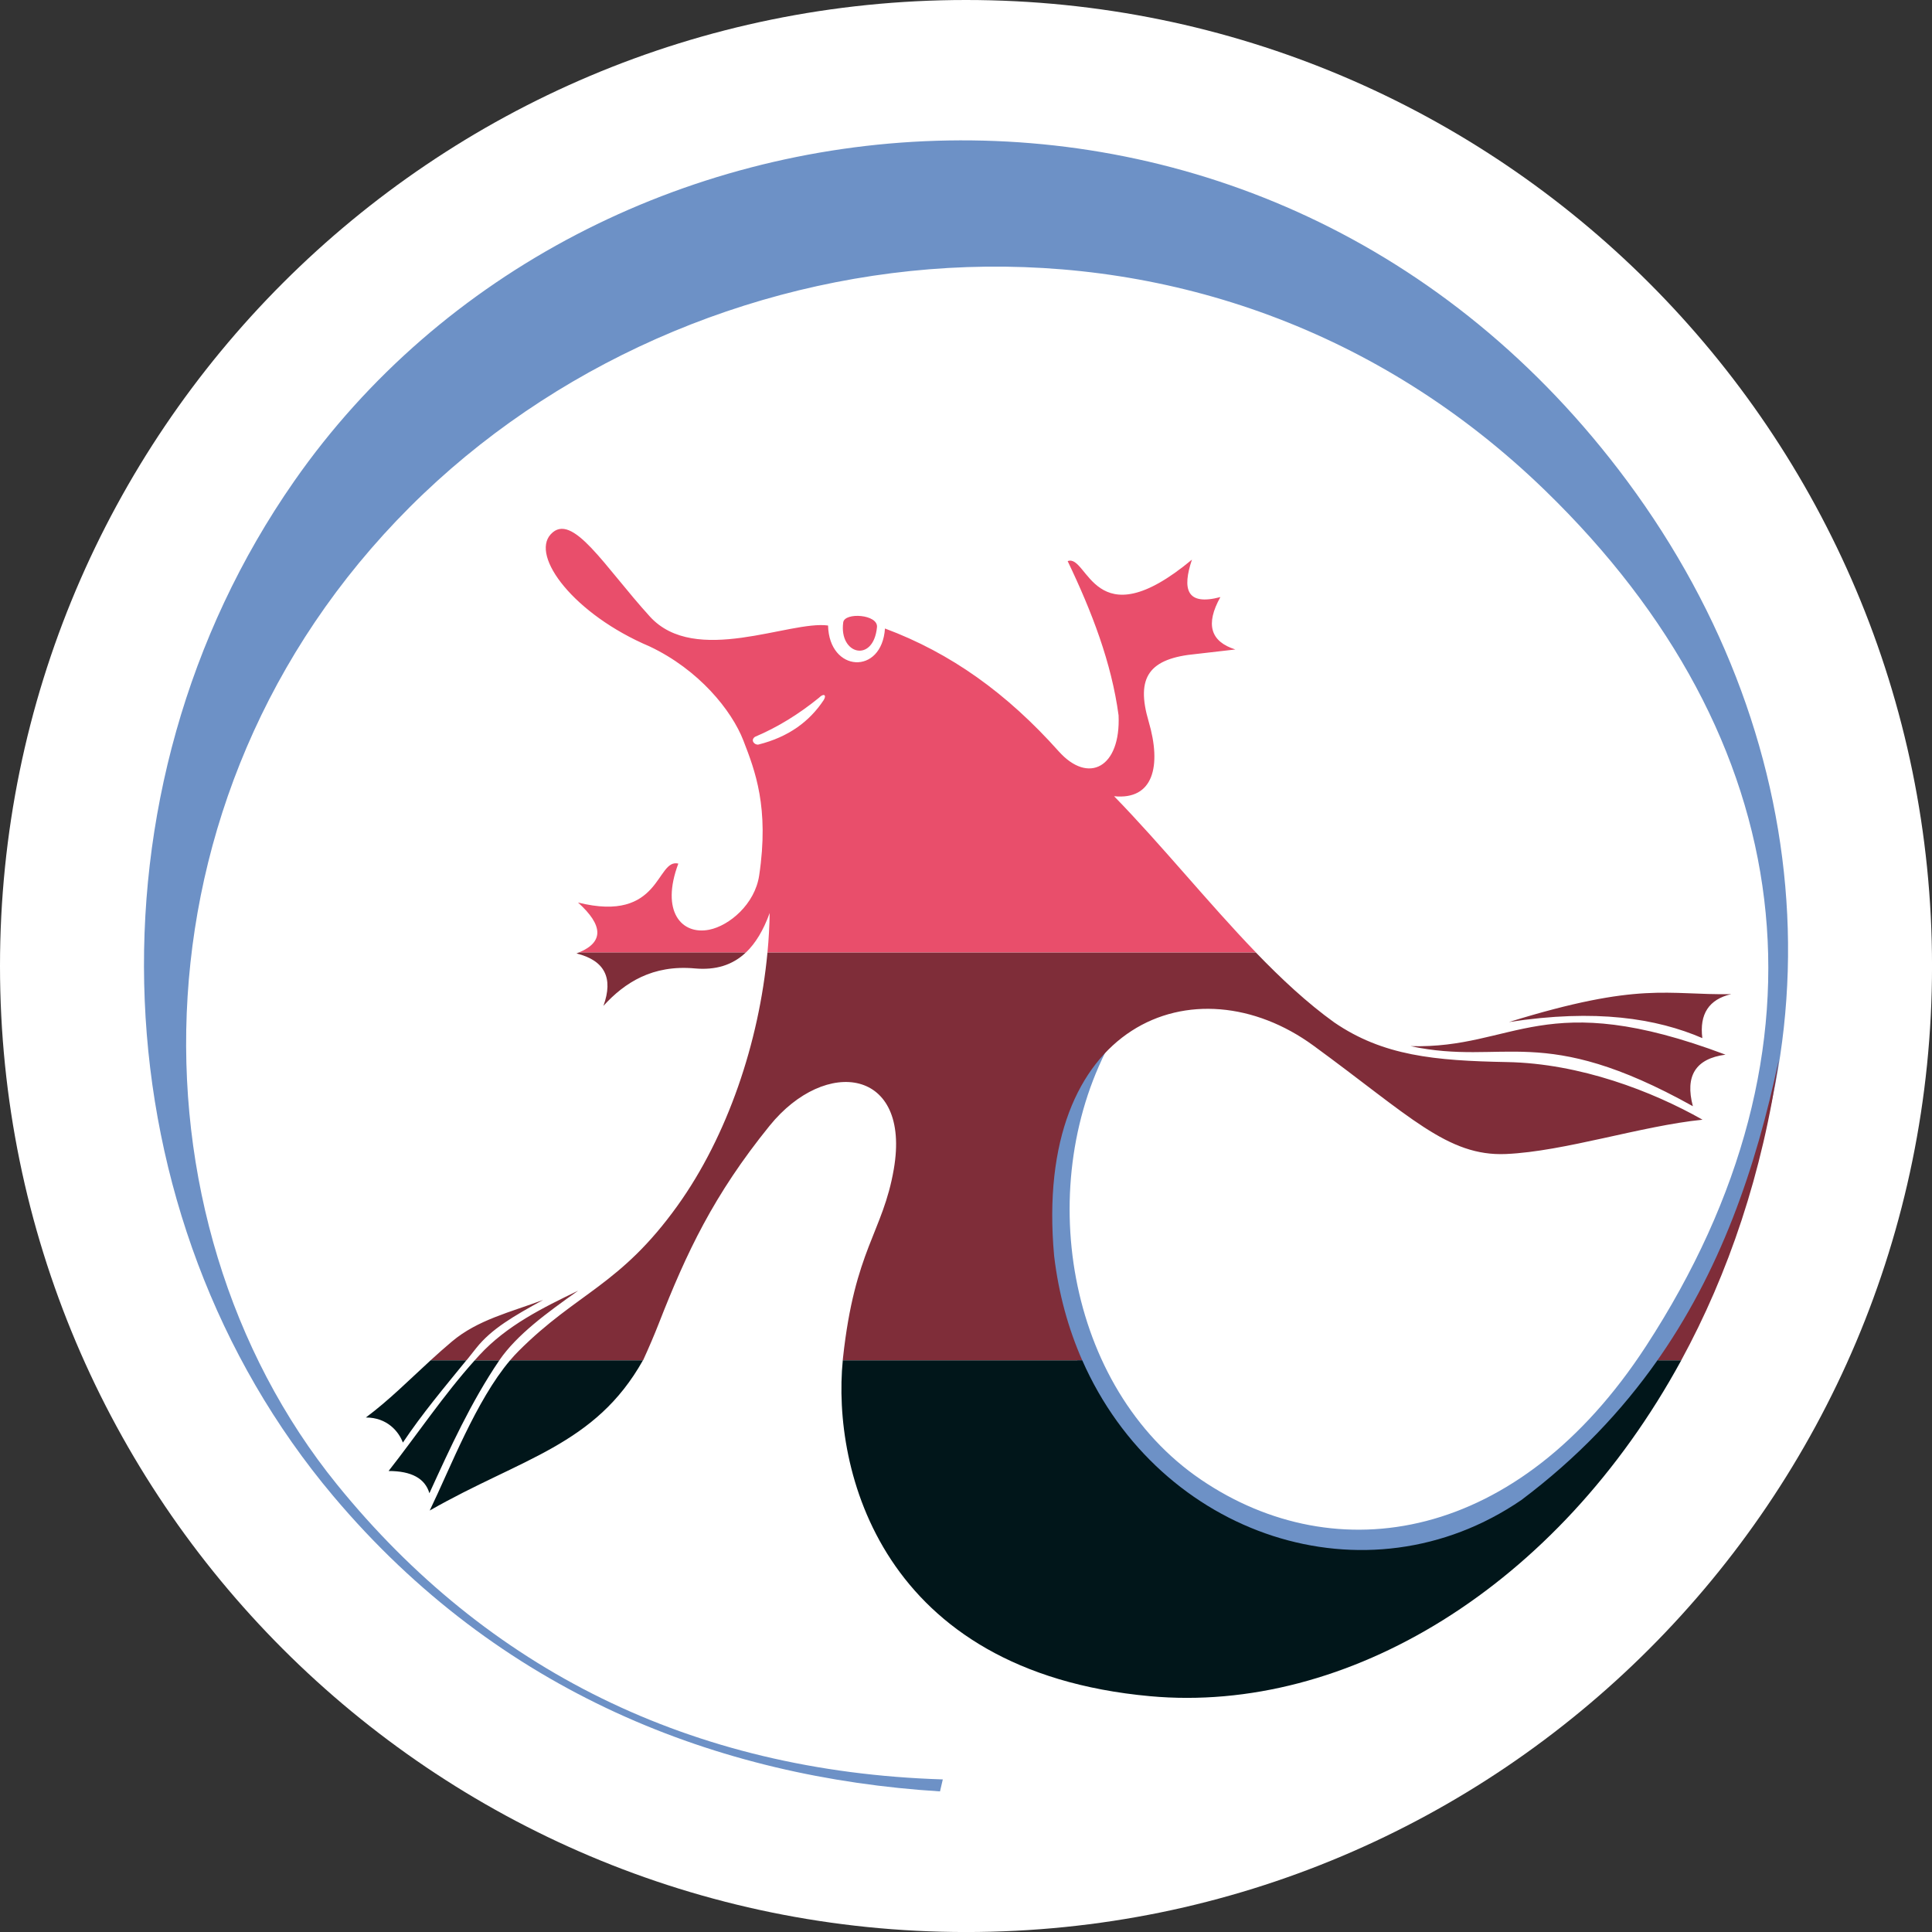 <svg xmlns="http://www.w3.org/2000/svg" viewBox="0 0 698.29 698.29">
  <rect x="0" y="0" width="698.29" height="698.29" fill="#333333" stroke="none"/>
  <path fill="#fff" d="M349.15 0C541.98 0 698.3 156.32 698.3 349.15c0 192.83-156.32 349.15-349.15 349.15S0 541.98 0 349.15C0 156.32 156.32 0 349.15 0Z"/>
  <path fill="#6d91c6" d="M402.09 375.45c-28.9 51.65-16.88 126.15 31.98 159.34s114.61 22.75 160.83-48.21c70.28-107.9 55.84-219.75-36.44-309.31-120.9-117.33-300.96-98.35-405.4 1.18C45.21 281.23 43.98 440.57 121.83 536.58 176 603.37 249.78 640.3 340.76 643.14l-1.01 4.33c-80.22-5-159.26-35.53-219.24-106.68-84.86-100.68-92.29-254.87-14.17-366.89 106.51-152.73 351.79-175.33 481.79-.01 70.77 95.44 79.06 217.08 13.11 315.24-40.71 61.73-90.23 99.8-171.18 53.39-61.31-50.84-66.3-122.2-27.96-167.07Z"/>
  <path fill="#7f2d39" d="M509.84 378.12c34.01 7.23 47.34-8.77 102.02 21.7-2.91-10.99 1.02-17.2 11.79-18.63-65.79-24.78-75.88-2.05-113.81-3.08Zm35.54-8.72c47.68-14.75 57.08-9.68 80.32-10.08-8.03 1.88-11.51 7.18-10.42 15.89-16.54-7.12-38.49-10.65-69.9-5.81ZM155.63 491.67c2.47-2.27 5.02-4.54 7.71-6.8 9.34-7.86 20.98-10.54 32.96-15.03-10.66 5.86-18.59 10.4-24.16 17.38-2.78 3.48-3.67 4.7-3.59 4.45h-12.92Zm53.72-147.45c-.32.13-.65.27-.99.39 10.16 2.51 13.41 8.83 9.74 18.94 7.68-8.44 17.79-14.91 33.01-13.53 7.49.68 13.69-1.13 18.65-5.93l-.12.12h-60.29Zm68.04 0c-3.03 32.49-14.45 66.38-32.53 91.58-20.75 28.9-36.16 31.27-57.39 52.48-1.06 1.06-2.09 2.19-3.11 3.39h48.07c2.11-4.62 4.05-9.15 5.7-13.37 9.94-25.44 19.8-46.45 40.05-71.44 20.25-24.99 51.15-20.74 44.87 15.72-3.95 22.94-14.1 28.91-18.36 68.17-.03.3-.07.62-.09.93h86.56c-5.01-11.39-8.53-24.01-10.16-37.73-7.72-84.57 51.19-107.08 93.72-76.03 34.82 25.42 48.46 40.12 69.63 39.18 21.16-.94 48.89-10.17 71-12.4-18.18-10.3-44.26-20.33-70.58-20.83-26.32-.49-44.89-2.25-62.56-14.35-9.7-6.97-19.09-15.71-28.33-25.29H277.39ZM304.6 491.7q-.21 2.13 0 0Zm303.04 0q-2.35 4.31 0 0Zm.01-.03c17.03-31.26 29.47-67.77 35.26-108.63-8.28 39.2-21.13 76.79-44.89 110.07l1.02-1.44h8.61Zm-436.08 0c.57-.64 1.14-1.27 1.72-1.89 9.91-10.74 22.98-17.15 35.69-23.29-11.31 8.01-22.12 15.88-28.48 25.13l-.04.05h-8.89Z"/>
  <path fill="#01161a" d="M145.62 521.4c-1.47-3.92-5.6-9.07-13.39-9.07 8.26-6.14 15.43-13.35 23.4-20.66h12.92c-7.82 9.62-16 19.33-22.94 29.73Zm38.74-29.73c-12.33 14.56-21.57 38.86-29.04 54.28 33.15-18.95 59.81-23.54 77.06-54.28h-48.03Zm120.25 0c-3.89 39.49 13.6 112.48 111.04 121.39 71.09 6.5 147.35-39.4 192.01-121.39h-8.61c-12.82 18.25-28.86 35.23-49.18 50.49-55.88 38.22-130.71 13.2-158.7-50.49h-86.56ZM155.2 539.71c-1.56-5.36-6.48-8.04-14.75-8.04 10.42-13.29 19.85-27.42 31.12-39.99h8.89c-10.26 15.14-17.78 31.65-25.27 48.04Z"/>
  <path fill="#e94e6b" d="M268.69 267.67c4.19 10.84 9.39 24.13 5.7 48.77-1.56 10.39-10.82 18.15-18.06 19.59-9.93 1.98-17.66-6.54-11.16-23.9-8.13-1.94-6.1 21.62-36.26 14.07 9.16 8.26 9.31 14.26.45 18.01h60.29c3.42-3.27 6.26-7.95 8.54-14.22-.08 4.69-.34 9.44-.79 14.22h176.5c-17.24-17.88-33.96-38.7-51.23-56.43 14.23 1.45 17.21-10.97 12.49-27.02-4.72-16.04.12-22.83 17.27-24.4l14.07-1.62c-9.06-2.86-10.86-9.17-5.41-18.94-12.37 3.27-13.81-2.97-10.28-13.53-35.58 29.59-37.59-2.27-44.92.54 8.76 18.29 15.86 36.76 18.4 55.74.82 18.84-10.88 25.05-21.65 12.99-18.72-20.97-39.04-35.54-62.78-44.38-1.16 17-20.19 15.86-20.57-1.08-13.85-1.91-48.02 14.77-64.41-3.25-16.39-18.02-28.05-38.06-35.79-29.77-7.45 7.98 8.46 29.01 35.63 40.55 17.91 8.43 29.78 23.22 33.97 34.06Zm36.08-42.73c.51-3.72 12.66-2.93 12.2 1.75-1.27 13.04-13.8 9.93-12.2-1.75Zm-8.81 27.3c1.8-1.84 2.87-1.04 1.77.76-5.12 7.76-12.71 13.37-23.58 16.1-1.37.28-3.07-1.52-1.27-2.79 8.25-3.49 15.91-8.25 23.07-14.07Z"/>
</svg>
